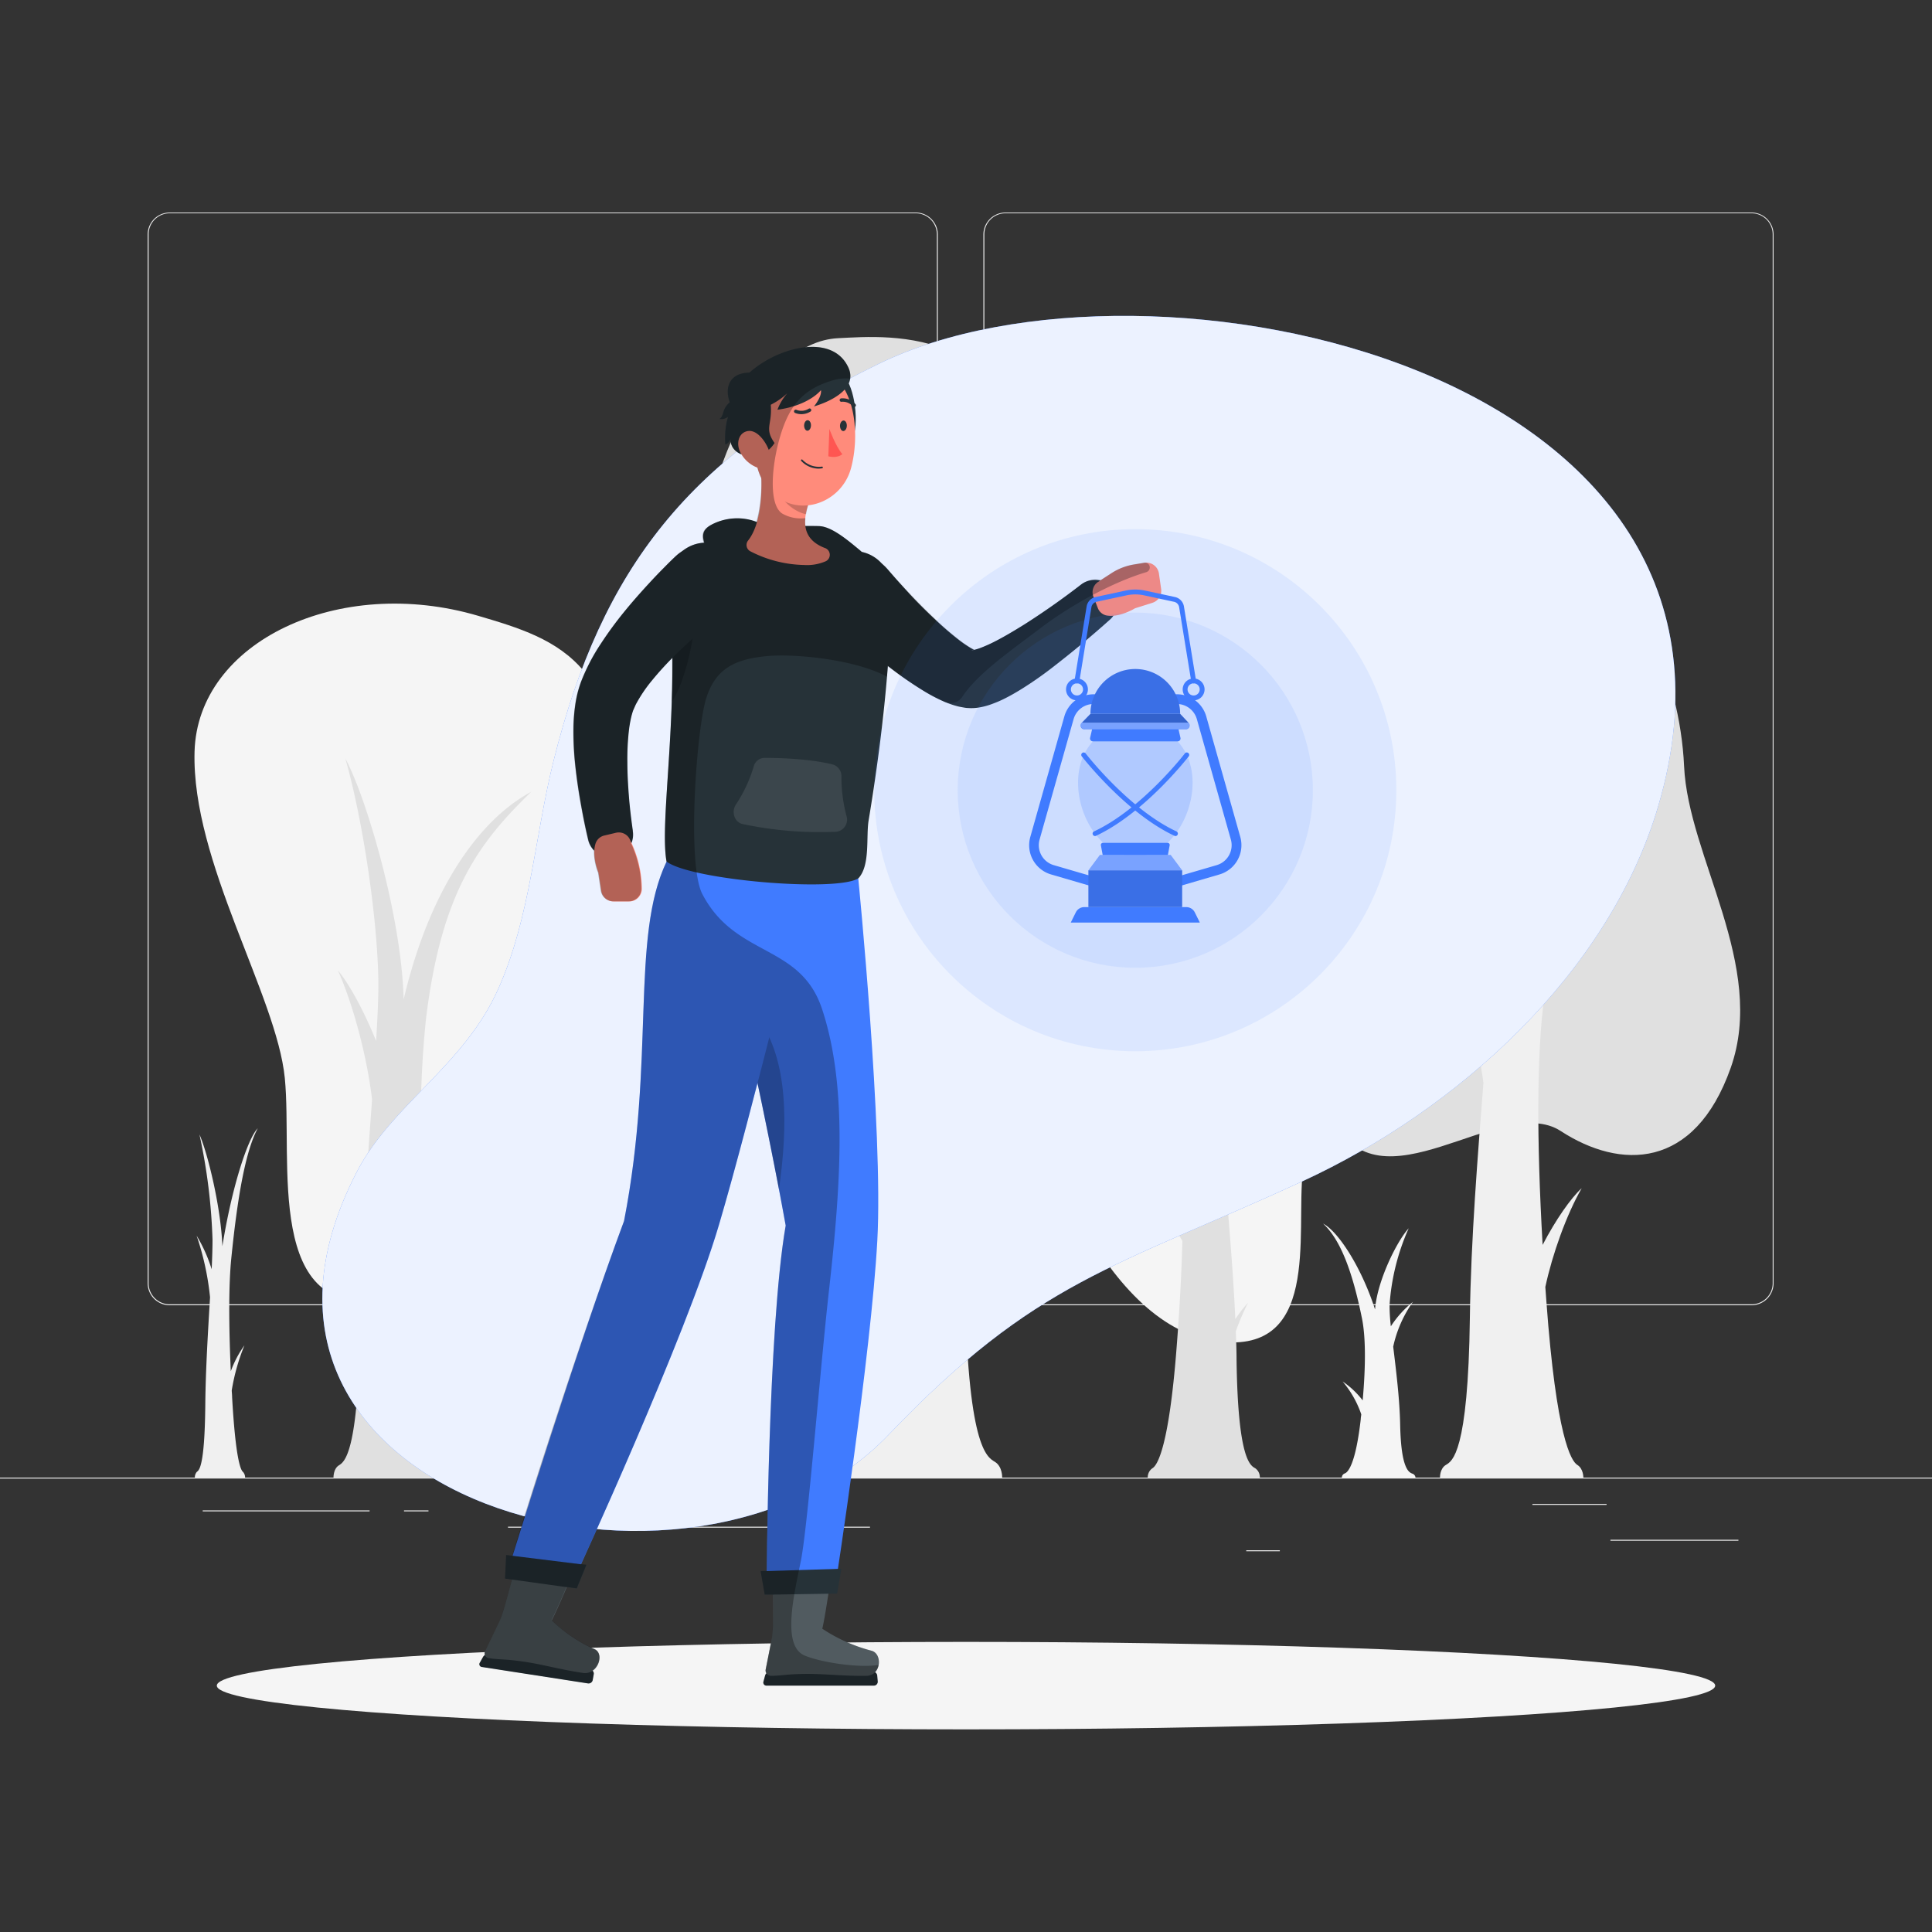 <svg xmlns="http://www.w3.org/2000/svg" viewBox="0 0 500 500"><rect x="0" y="0" width="500" height="500" fill="#333333" stroke="none"/><g id="background-complete"><rect y="382.4" width="500" height="0.25" style="fill:#ebebeb"></rect><rect x="416.78" y="398.49" width="33.12" height="0.25" style="fill:#ebebeb"></rect><rect x="322.53" y="401.21" width="8.69" height="0.25" style="fill:#ebebeb"></rect><rect x="396.59" y="389.21" width="19.19" height="0.25" style="fill:#ebebeb"></rect><rect x="52.46" y="390.89" width="43.19" height="0.25" style="fill:#ebebeb"></rect><rect x="104.56" y="390.89" width="6.33" height="0.25" style="fill:#ebebeb"></rect><rect x="131.47" y="395.11" width="93.68" height="0.25" style="fill:#ebebeb"></rect><path d="M237,337.8H43.91a5.71,5.71,0,0,1-5.7-5.71V60.66A5.71,5.71,0,0,1,43.91,55H237a5.71,5.71,0,0,1,5.71,5.71V332.09A5.71,5.71,0,0,1,237,337.8ZM43.91,55.2a5.46,5.46,0,0,0-5.45,5.46V332.09a5.46,5.46,0,0,0,5.45,5.46H237a5.47,5.47,0,0,0,5.46-5.46V60.66A5.47,5.47,0,0,0,237,55.2Z" style="fill:#ebebeb"></path><path d="M453.31,337.8H260.21a5.72,5.72,0,0,1-5.71-5.71V60.66A5.72,5.72,0,0,1,260.21,55h193.1A5.71,5.71,0,0,1,459,60.66V332.09A5.71,5.71,0,0,1,453.31,337.8ZM260.21,55.2a5.47,5.47,0,0,0-5.46,5.46V332.09a5.47,5.47,0,0,0,5.46,5.46h193.1a5.47,5.47,0,0,0,5.46-5.46V60.66a5.47,5.47,0,0,0-5.46-5.46Z" style="fill:#ebebeb"></path><path d="M62.86,380.9c-.56-.44-1.89-3.28-2.79-19.29,0-.59-.07-1.18-.1-1.76a53.48,53.48,0,0,1,3.29-11.68,27.91,27.91,0,0,0-3.53,6.71c-.57-12.77-.52-22.76.12-29.14C61.45,309.85,63.5,298,66.7,292c-2.63,2.73-6.72,15.33-9.15,30.53-.37-10.15-3.85-24.27-5.93-28.92A149.47,149.47,0,0,1,55,320.84c0,1.91-.07,4.53-.22,7.64a39.27,39.27,0,0,0-3.9-8.7,71.43,71.43,0,0,1,3.48,15.94c-.5,8.41-1.14,18.55-1.23,27.76-.15,16.09-1.61,17-2.17,17.42a2.13,2.13,0,0,0-.53,1.5h13A2.11,2.11,0,0,0,62.86,380.9Z" style="fill:#f0f0f0"></path><path d="M293.09,211.18c31.76-8.15,64,5.13,64.66,27S339,286.61,337.17,303.05,342,351.46,314,347s-48.15-52.23-52.28-89.38S274.67,215.91,293.09,211.18Z" style="fill:#f5f5f5"></path><path d="M324.88,380c-1.26-.72-4.51-2.15-4.86-28.05,0-2.44-.1-4.93-.19-7.43a65.52,65.52,0,0,1,3.16-7.37,32,32,0,0,0-3.29,4.23c-.53-11.72-1.56-23.73-2.43-34.11a88.39,88.39,0,0,1,7.79-25.66c-2.48,2.56-5.88,7.91-8.71,14-.35-5-.56-9.24-.5-12.3.25-12.21,3.47-31.45,7.53-43.84-4.78,7.69-12.85,31.48-13.3,47.89C304,265,292.47,251.43,281,246.12c11.58,9.84,20.4,19.51,24,45.08A174.35,174.35,0,0,1,306.11,316c-3.7-3.83-7.68-6.9-10.25-8.06A62,62,0,0,1,306,321.17c-.21,8.26-.71,17.56-1.51,27.77-2,25.76-5,30.33-6.26,31.05a2.82,2.82,0,0,0-1.19,2.41h29A2.82,2.82,0,0,0,324.88,380Z" style="fill:#e0e0e0"></path><path d="M216.93,87.52c-20.37,1-35.18,35.64-36.5,65s-26.75,64.5-15.07,97.52,35.69,32.89,55,20.36,59,27.27,73.75-4.31c22.34-47.68-20.89-81.07-24.06-132S230,86.9,216.93,87.52Z" style="fill:#e0e0e0"></path><path d="M214.92,378.31c2-1.22,6.76-9,10-52.7.12-1.61.23-3.21.34-4.8-2.25-10.56-6.81-23.34-11.74-31.92,3.48,3.19,8.41,10.2,12.61,18.33,2-34.87,1.84-62.17-.45-79.59-5.7-43.4-13-75.8-24.42-92.16,9.37,7.47,24,41.88,32.65,83.39,1.33-27.73,13.72-66.3,21.14-79-6.47,21-11.6,53.68-12,74.4-.1,5.2.24,12.36.8,20.87,4.52-10.36,9.94-19.44,13.91-23.78-5.8,12-10.72,29.84-12.44,43.53,1.8,23,4.07,50.69,4.39,75.84.55,43.94,5.74,46.37,7.75,47.59s1.9,4.09,1.9,4.09H213S212.91,379.53,214.92,378.31Z" style="fill:#f0f0f0"></path><path d="M406.6,146.2c16.31.79,28.18,28.55,29.24,52.07s21.42,51.67,12.06,78.11-28.58,26.36-44,16.32-47.22,21.84-59.07-3.45c-17.9-38.2,16.73-64.94,19.27-105.72S396.1,145.7,406.6,146.2Z" style="fill:#e0e0e0"></path><path d="M408.21,379.12c-1.61-1-5.42-7.19-8-42.21-.1-1.29-.19-2.57-.28-3.84,1.81-8.46,5.46-18.7,9.41-25.57-2.79,2.55-6.74,8.17-10.11,14.68-1.61-27.93-1.47-49.8.37-63.75,4.56-34.76,10.42-60.72,19.56-73.82-7.51,6-19.2,33.54-26.16,66.8-1.06-22.22-11-53.11-16.93-63.28,5.18,16.84,9.3,43,9.62,59.59.08,4.17-.19,9.9-.64,16.72-3.62-8.3-8-15.57-11.14-19.05,4.65,9.62,8.58,23.9,10,34.87-1.44,18.41-3.25,40.6-3.51,60.74-.45,35.2-4.6,37.15-6.21,38.12s-1.52,3.28-1.52,3.28h37.1S409.82,380.1,408.21,379.12Z" style="fill:#f0f0f0"></path><path d="M348.05,381.31c.83-.32,2.78-2.39,4.11-14,0-.43.1-.85.14-1.27a26.24,26.24,0,0,0-4.83-8.51,22.28,22.28,0,0,1,5.19,4.89c.83-9.29.76-16.56-.18-21.21-2.35-11.55-5.36-20.19-10.06-24.54,3.86,2,9.87,11.15,13.44,22.21.55-7.39,5.65-17.66,8.71-21a58.23,58.23,0,0,0-4.95,19.81,46.81,46.81,0,0,0,.33,5.56,26.7,26.7,0,0,1,5.72-6.33,31.5,31.5,0,0,0-5.11,11.59c.74,6.13,1.67,13.51,1.8,20.2.23,11.71,2.37,12.36,3.19,12.68a1.15,1.15,0,0,1,.78,1.09H347.27A1.15,1.15,0,0,1,348.05,381.31Z" style="fill:#f5f5f5"></path><path d="M123.75,159.37c-36-10.62-72.61,6.68-73.4,35.16s21.26,63.1,23.36,84.5S68.2,342.09,100,336.23s54.66-68.05,59.35-116.44S144.65,165.53,123.75,159.37Z" style="fill:#f5f5f5"></path><path d="M87.66,379.26c1.43-.93,5.12-2.8,5.52-36.53,0-3.19.11-6.42.21-9.69a92,92,0,0,0-3.58-9.59A40.73,40.73,0,0,1,93.54,329c.6-15.27,1.77-30.91,2.75-44.44-1.22-10.51-4.72-24.2-8.84-33.42,2.82,3.34,6.68,10.31,9.89,18.26.4-6.53.64-12,.57-16-.29-15.91-3.94-41-8.54-57.11,5.42,10,14.58,41,15.09,62.38,6.85-29.16,20-46.81,33-53.73-13.15,12.82-23.16,25.41-27.21,58.72a260.56,260.56,0,0,0-1.3,32.28c4.2-5,8.73-9,11.64-10.5a80.87,80.87,0,0,0-11.53,17.27c.25,10.75.82,22.86,1.73,36.16,2.29,33.56,5.67,39.52,7.1,40.45s1.35,3.14,1.35,3.14H86.31S86.23,380.19,87.66,379.26Z" style="fill:#e0e0e0"></path><path d="M172.58,380.57c.62-.55,2.08-4,3.07-23.58,0-.73.07-1.44.11-2.15a71.58,71.58,0,0,0-3.62-14.29,36.39,36.39,0,0,1,3.89,8.2c.62-15.6.56-27.82-.14-35.62-1.76-19.42-4-33.92-7.52-41.24,2.89,3.34,7.38,18.74,10,37.32.41-12.41,4.22-29.67,6.51-35.35a202.15,202.15,0,0,0-3.7,33.29c0,2.33.07,5.53.25,9.34a50.39,50.39,0,0,1,4.27-10.64,95.9,95.9,0,0,0-3.82,19.48c.55,10.29,1.25,22.69,1.35,33.94.17,19.67,1.77,20.75,2.38,21.3a2.78,2.78,0,0,1,.59,1.83H172A2.78,2.78,0,0,1,172.58,380.57Z" style="fill:#e6e6e6"></path></g><g id="background-simple"><path d="M230.05,371.23c38.12-39.92,58.36-43.07,107.14-65.57,39.87-18.4,79.07-53.58,91.91-96.88,33.82-114-132.2-148.46-201.66-114.63-48.91,23.82-71.63,52.64-84.16,102.69-4.87,19.47-6,40.46-14.29,59-8.87,20-27.56,29.9-36.65,47.45C48.28,388.37,179.24,424.45,230.05,371.23Z" style="fill:#407BFF"></path><path d="M230.05,371.23c38.12-39.92,58.36-43.07,107.14-65.57,39.87-18.4,79.07-53.58,91.91-96.88,33.82-114-132.2-148.46-201.66-114.63-48.91,23.82-71.63,52.64-84.16,102.69-4.87,19.47-6,40.46-14.29,59-8.87,20-27.56,29.9-36.65,47.45C48.28,388.37,179.24,424.45,230.05,371.23Z" style="fill:#fff;opacity:0.9"></path></g><g id="Shadow"><ellipse id="path" cx="250" cy="436.24" rx="193.89" ry="11.32" style="fill:#f5f5f5"></ellipse></g><g id="Character"><path d="M229.65,147.26c.87,1,1.91,2.21,2.9,3.31s2,2.21,3,3.31c2,2.16,4.15,4.28,6.28,6.28a81.49,81.49,0,0,0,6.38,5.51,30.64,30.64,0,0,0,2.92,2c.43.26.75.4.92.51s0,0,0,0v0s-.13,0-.18,0c-.31,0-.41,0-.4.05a1.92,1.92,0,0,0,.83-.09,14.62,14.62,0,0,0,1.53-.49,38,38,0,0,0,3.61-1.62c2.49-1.27,5-2.78,7.57-4.37,5-3.17,10.1-6.76,14.83-10.43l.07-.05a5.89,5.89,0,0,1,7.54,9c-2.44,2.2-4.82,4.24-7.29,6.31s-5,4.08-7.54,6.06-5.26,3.9-8.18,5.73c-1.47.91-3,1.8-4.72,2.65a30.27,30.27,0,0,1-2.82,1.2,17.73,17.73,0,0,1-3.73,1,12.17,12.17,0,0,1-2.72.1c-.25,0-.6-.05-.77-.08l-.57-.1c-.37-.07-.79-.14-1.12-.22a23.76,23.76,0,0,1-3.44-1.16,43.85,43.85,0,0,1-5.19-2.68,94.94,94.94,0,0,1-8.5-5.8c-2.66-2-5.2-4.07-7.7-6.16q-1.87-1.56-3.72-3.16c-1.24-1.09-2.41-2.12-3.71-3.31l0,0a9.63,9.63,0,0,1,13.08-14.15C229.1,146.66,229.4,147,229.65,147.26Z" style="fill:#263238"></path><path d="M284.18,150.6l3.46-2.24a15.36,15.36,0,0,1,5.8-2.25l2.73-.45a3.27,3.27,0,0,1,3.76,2.76l.57,4a3.26,3.26,0,0,1-2.25,3.58l-4.5,1.42s-4,2.47-7.35,1.87a3.08,3.08,0,0,1-2.28-1.92L283,154.47A3.18,3.18,0,0,1,284.18,150.6Z" style="fill:#ff8b7b"></path><path d="M203.34,317.19c-7.29-40.42-19.93-93.25-19.93-93.25l38.71,3.4s6.49,65.37,4.93,93.71c-1.61,29.47-10.8,89-10.8,89H198.4S198.72,343.65,203.34,317.19Z" style="fill:#407BFF"></path><path d="M196.3,263.68c7.77,10.64,7.63,27.86,5.29,44.14-2.67-14-5.79-28.91-8.69-42.17-.23-1.54-.46-3-.69-4.47Z" style="opacity:0.2"></path><path d="M198.38,436.24h27.78a1,1,0,0,0,1-1.06l-.13-1.55a1.12,1.12,0,0,0-1.1-1H199.3a1.4,1.4,0,0,0-1.29,1l-.42,1.55A.8.8,0,0,0,198.38,436.24Z" style="fill:#263238"></path><path d="M199.81,423.76l-1.65,8.31a1.38,1.38,0,0,0,1.38,1.63c2.64,0,3.89-.42,8.5-.49,5.39-.08,9.89.59,16.21.49,3.83-.06,4.19-5.7,1.31-6.49a42.5,42.5,0,0,1-12.75-5.7c.72-3,2-11.82,2-11.82L200,409.35S200.35,419.41,199.81,423.76Z" style="fill:#263238"></path><path d="M199.81,423.76l-1.65,8.31a1.38,1.38,0,0,0,1.38,1.63c2.64,0,3.89-.42,8.5-.49,5.39-.08,9.89.59,16.21.49,3.83-.06,4.19-5.7,1.31-6.49a42.5,42.5,0,0,1-12.75-5.7c.72-3,2-11.82,2-11.82L200,409.35S200.35,419.41,199.81,423.76Z" style="fill:#fff;opacity:0.2"></path><path d="M124.71,431.42l27.44,4.25a1.1,1.1,0,0,0,1.25-.88l.27-1.52a1,1,0,0,0-.84-1.14l-26.29-4.07a1.59,1.59,0,0,0-1.53.76l-.81,1.45A.72.72,0,0,0,124.71,431.42Z" style="fill:#263238"></path><path d="M129.34,419.51l-3.77,7.82a1.22,1.22,0,0,0,.94,1.8c2.6.41,3.94.19,8.52.83,5.35.74,9.62,2.08,15.89,3,3.8.52,5.61-4.91,3-6.11a37.92,37.92,0,0,1-11.13-7.49c1.49-2.83,5-11.19,5-11.19l-14.48-2.59S131,415.36,129.34,419.51Z" style="fill:#263238"></path><path d="M129.34,419.51l-3.77,7.82a1.22,1.22,0,0,0,.94,1.8c2.6.41,3.94.19,8.52.83,5.35.74,9.62,2.08,15.89,3,3.8.52,5.61-4.91,3-6.11a37.92,37.92,0,0,1-11.13-7.49c1.49-2.83,5-11.19,5-11.19l-14.48-2.59S131,415.36,129.34,419.51Z" style="fill:#fff;opacity:0.2"></path><polygon points="216.66 412.42 197.91 412.71 196.85 406.64 217.75 405.99 216.66 412.42" style="fill:#263238"></polygon><path d="M161.5,316c8.15-41.88,1.59-73.26,11-93l37.17,3.27S194.31,289.09,186.08,317c-8.55,29-37.12,90.93-37.12,90.93l-17.19-2.45S149.43,348.41,161.5,316Z" style="fill:#407BFF"></path><polygon points="149.29 411.12 130.7 408.54 130.99 402.44 151.79 405.01 149.29 411.12" style="fill:#263238"></polygon><path d="M222.65,142.5c-3.2-2.65-7.33-6.19-10.62-6.34s-12.86.26-16.56-1.23a14.17,14.17,0,0,0-11.3.84c-3,1.63-2.6,3.51-.78,7.47-1.82,3.64,1.75,14.94,9.68,16.5S231,149.38,222.65,142.5Z" style="fill:#263238"></path><path d="M181.79,140.48a133.88,133.88,0,0,1,41.33,2.39,9.58,9.58,0,0,1,7.5,9.29c0,9.87-.77,29.78-5.82,60.15-.7,4.18.48,11.63-2.65,15-5.83,3.65-43.51.42-49.65-4.35-1.94-10.84,3.56-39.61.67-72.1A9.59,9.59,0,0,1,181.79,140.48Z" style="fill:#263238"></path><path d="M216.43,215.26a96.61,96.61,0,0,1-24.25-2c-2.12-.46-3-3.22-1.68-5.11a36.59,36.59,0,0,0,4.57-9.83,2.93,2.93,0,0,1,2.74-2.18c3.77,0,11.75.21,17.71,1.71a3.11,3.11,0,0,1,2.24,3.07,39,39,0,0,0,1.3,10.19A3.17,3.17,0,0,1,216.43,215.26Z" style="fill:#fff;opacity:0.1"></path><path d="M174,166.25l5.59-5.57c.37,3.14-2.21,15.91-5.72,20.94C174,176.72,174.09,171.58,174,166.25Z" style="opacity:0.2"></path><path d="M196.61,117.71c.75,6.19,1.08,17-3,22.18a1.84,1.84,0,0,0,.57,2.78,31.56,31.56,0,0,0,13.9,3.55,12.11,12.11,0,0,0,5.69-1,1.86,1.86,0,0,0-.35-3.42c-6.33-2.46-5.59-7.63-3.83-12.46Z" style="fill:#ff8b7b"></path><path d="M201.91,122.47l7.71,6.9a19.93,19.93,0,0,0-1,3.7c-3.09-.55-7.11-3.92-7.17-6.95A9.49,9.49,0,0,1,201.91,122.47Z" style="opacity:0.2"></path><path d="M218.94,98c2.5,3.43,3.66,13.14,1.05,16.92C217.49,109.6,214.34,99.55,218.94,98Z" style="fill:#263238"></path><path d="M195,107.49c.21,9.23-.13,14.65,4.35,19.52,6.74,7.32,18.29,3.44,20.85-5.7,2.3-8.22,1.57-21.94-7.33-25.87A12.73,12.73,0,0,0,195,107.49Z" style="fill:#ff8b7b"></path><path d="M199.22,102.75c1.23,7.15-1.8,7.58,1.23,11.9a8.29,8.29,0,0,1-5.15,3.63s-6.25,0-6.25-4.63a2.43,2.43,0,0,1-1.34,1.4s-.73-8,2.7-9.92C193.38,107.47,199.22,102.75,199.22,102.75Z" style="fill:#263238"></path><path d="M219.58,95.18c2.57,5.71-5.48,9-8.92,10,2.24-2.87,1.79-4.2,1.79-4.2s-3,3.94-11.25,5.06a14.19,14.19,0,0,1,3.35-5.12s-4.41,5.59-13.51,5.94c-2.92-1.37-5.25-10.26,2.92-10.42C201.35,89.78,215.51,86.12,219.58,95.18Z" style="fill:#263238"></path><path d="M189.66,103.51c-3.14,2.12-2,3.75-3.43,4.9,2.1.5,3.94-2.4,3.94-2.4Z" style="fill:#263238"></path><path d="M191.71,117.28a8.22,8.22,0,0,0,4.69,3.87c2.53.74,3.57-1.78,2.67-4.41-.81-2.36-3.1-5.6-5.55-5.18S190.39,114.94,191.71,117.28Z" style="fill:#ff8b7b"></path><path d="M208.1,110.08c0,.75.35,1.37.84,1.39s.91-.58.94-1.33-.35-1.37-.84-1.39S208.13,109.33,208.1,110.08Z" style="fill:#263238"></path><path d="M217.39,110.16c0,.75.34,1.37.83,1.39s.92-.59.94-1.34-.34-1.37-.83-1.38S217.41,109.41,217.39,110.16Z" style="fill:#263238"></path><path d="M214.64,111s1.55,4.38,3.35,6.53c-1.38,1.2-3.62.56-3.62.56Z" style="fill:#ff5652"></path><path d="M211.82,121.28a6.19,6.19,0,0,1-4.47-2,.22.22,0,0,1,0-.31.21.21,0,0,1,.31,0,5.91,5.91,0,0,0,5.06,1.79.22.22,0,0,1,.24.19.23.23,0,0,1-.2.25A8.28,8.28,0,0,1,211.82,121.28Z" style="fill:#263238"></path><path d="M209.73,105.76a.33.33,0,0,1,.16.15.43.43,0,0,1-.15.6,4.39,4.39,0,0,1-4,.35.44.44,0,0,1,.39-.79h0a3.53,3.53,0,0,0,3.19-.31A.43.43,0,0,1,209.73,105.76Z" style="fill:#263238"></path><path d="M221.13,105.33a.46.46,0,0,1-.39-.14,3.45,3.45,0,0,0-2.93-1.21.44.44,0,0,1-.5-.37.45.45,0,0,1,.37-.51,4.35,4.35,0,0,1,3.72,1.5.44.44,0,0,1-.27.73Z" style="fill:#263238"></path><path d="M187.37,158.62c-.46.33-1.08.81-1.63,1.24l-1.69,1.36c-1.13.91-2.25,1.85-3.35,2.8-2.21,1.9-4.33,3.88-6.35,5.9a82.57,82.57,0,0,0-5.63,6.2,37.22,37.22,0,0,0-4.17,6.2c-.22.48-.44,1-.61,1.37s-.34,1-.49,1.54a31.19,31.19,0,0,0-.67,3.71,65.14,65.14,0,0,0-.41,8.39c0,2.9.17,5.85.4,8.8s.61,6,1,8.78l0,.14a5.88,5.88,0,0,1-11.54,2.24c-.78-3.27-1.38-6.33-1.94-9.52s-1.05-6.38-1.39-9.66a79.57,79.57,0,0,1-.47-10.13,46.46,46.46,0,0,1,.45-5.49c.14-1,.32-2,.57-3a31.24,31.24,0,0,1,.92-3,50.84,50.84,0,0,1,5.09-9.82,97.08,97.08,0,0,1,6-8.22c2.1-2.59,4.28-5.05,6.5-7.46q1.66-1.81,3.39-3.57l1.74-1.76c.61-.59,1.15-1.13,1.87-1.8l.17-.15a9.64,9.64,0,0,1,13.1,14.14A10.77,10.77,0,0,1,187.37,158.62Z" style="fill:#263238"></path><path d="M154.15,218.23a3.12,3.12,0,0,1,2.26-2l3-.71a3.18,3.18,0,0,1,3.64,1.8l.56,1.24A28.5,28.5,0,0,1,166.11,230h0a3.28,3.28,0,0,1-3.31,3.3l-4,0a3.25,3.25,0,0,1-3.19-2.77l-.71-4.67S153.06,221.42,154.15,218.23Z" style="fill:#ff8b7b"></path><path d="M124.2,430.27l.8-1.44a1.62,1.62,0,0,1,.5-.51,1.28,1.28,0,0,1,.06-1l3.78-7.82a107.07,107.07,0,0,0,3.14-10.72l-1.78-.24.29-6.11,1.6.2C136.12,390.47,151,344.17,161.5,316c8.15-41.88,1.59-73.26,11-93h0c-1.29-7.24.74-22.53,1.37-41.58,0-.88,0-1.79.07-2.69l0-1.33,0-1.78c0-1,0-2.07,0-3.13v-2.21c-1.89,1.92-3.7,3.88-5.29,5.86a36.32,36.32,0,0,0-4.18,6.2c-.22.48-.44.94-.61,1.37s-.34,1-.49,1.54a33.35,33.35,0,0,0-.67,3.71,67,67,0,0,0-.42,8.39c0,2.89.18,5.85.41,8.81s.61,6,1,8.77l0,.17a5.91,5.91,0,0,1-.4,3.1l.19.43a28.39,28.39,0,0,1,2.49,11.33v0a3.27,3.27,0,0,1-3.31,3.3l-4,0a3.24,3.24,0,0,1-3.19-2.77l-.71-4.66a15,15,0,0,1-1.06-5.73,5.71,5.71,0,0,1-1.54-2.76c-.78-3.27-1.37-6.33-1.95-9.53s-1-6.36-1.38-9.64a83.78,83.78,0,0,1-.47-10.14,46.46,46.46,0,0,1,.45-5.49q.21-1.44.57-3c.26-1.06.58-2,.92-3a50.8,50.8,0,0,1,5.08-9.82,96,96,0,0,1,6-8.21c2.1-2.6,4.28-5.06,6.49-7.47,1.12-1.21,2.24-2.4,3.4-3.57l1.74-1.76c.61-.59,1.15-1.13,1.87-1.8l.21-.19a7.79,7.79,0,0,1,.88-.71c.13-.1.29-.19.44-.29a9.61,9.61,0,0,1,5.24-2.21l.47,0c-.67-2.17-.31-3.5,1.91-4.68,3.17-1.68,7.94-2.39,11.71-.66l0,0A38.64,38.64,0,0,0,197,123.76a15.45,15.45,0,0,1-1-2.75,8.31,8.31,0,0,1-4.09-3.42,4.13,4.13,0,0,1-2.85-3.94,2.43,2.43,0,0,1-1.34,1.4,20.32,20.32,0,0,1,.7-7.18,2.83,2.83,0,0,1-2.18.55c1.28-1,.5-2.47,2.64-4.32-1.22-3.1-.68-7.57,5.08-7.67,7.4-6.65,21.56-10.31,25.63-1.26A4.9,4.9,0,0,1,220,98a11,11,0,0,0-4.22.36c-8,2.26-11.46,6.66-13.78,14.27s-3.18,17.92.43,20.27a9.62,9.62,0,0,0,6,1.19c0,.35-.05.68-.05,1a9.42,9.42,0,0,0,.06,1.06c1.47,0,2.74,0,3.58,0,3.29.13,7.41,3.67,10.62,6.32.13.12.24.24.35.36l.12,0a9.77,9.77,0,0,1,5.1,3,9.17,9.17,0,0,1,1.42,1.37c1.83,2.15,3.93,4.45,6,6.62s4.15,4.28,6.28,6.28a82,82,0,0,0,6.38,5.52,33.8,33.8,0,0,0,2.91,2c.43.26.76.4.93.51s0,0,0,0v0l.25,0c.44-.12,1-.28,1.54-.49a39.2,39.2,0,0,0,3.6-1.63c2.49-1.26,5-2.77,7.57-4.36,5-3.17,10.1-6.76,14.83-10.43l.08-.06a5.9,5.9,0,0,1,4.89-1.06l2.78-1.79a15.09,15.09,0,0,1,5.78-2.24l2.74-.46h0a1.26,1.26,0,0,1,.48,2.46c-8.48,2.52-19.36,8.38-27.45,14.53s-16.16,11.7-20.17,17.72a3.6,3.6,0,0,1-4.38,1.37l-.08,0a41.71,41.71,0,0,1-5.19-2.66,99.39,99.39,0,0,1-8.5-5.81c-.39-.29-.76-.59-1.13-.88-.08.91-.15,1.84-.22,2.79-8.07-4.42-23.8-6.06-31.3-5.31-7.85.79-13.1,3.07-15.54,11.09s-5,42.67-.95,50.46c8.6,16.52,25.38,12.74,31,29.8,6.5,19.67,4.95,44.67,1.78,72.81-2.29,20.26-5.49,61.17-7.28,70s-5,22,1,24.48c4,1.68,13.63,3.27,19.09,2.43a3.69,3.69,0,0,1-.94,1.89,1.07,1.07,0,0,1,.56.83l.13,1.55a1,1,0,0,1-1,1.06H198.38a.79.79,0,0,1-.78-1.06l.41-1.55a1.22,1.22,0,0,1,.35-.57,1.36,1.36,0,0,1-.2-1l1.65-8.3a101,101,0,0,0,.29-11.08l-2.2,0-1.06-6.08,1.6-.05c.13-14,.91-66.57,4.89-89.39-.55-3.08-1.13-6.23-1.74-9.42-1.72-9-3.64-18.41-5.55-27.49-3.55,13.72-7.16,27.23-10,36.72-7.39,25.08-29.89,75.23-35.69,87.83l1.41.16-2.51,6.12-2.65-.37c-1.15,2.7-2.92,6.76-3.87,8.56a37.45,37.45,0,0,0,11.13,7.49c2,.91,1.44,4.22-.57,5.57a1,1,0,0,1,.34.9l-.27,1.53a1.09,1.09,0,0,1-1.23.88l-27.46-4.26A.72.72,0,0,1,124.2,430.27Zm127.9-262a1,1,0,0,0-.17,0c-.32,0-.41,0-.4.05S251.78,168.3,252.1,168.23Z" style="opacity:0.3"></path><circle cx="293.81" cy="204.5" r="67.56" style="fill:#407BFF;opacity:0.09"></circle><circle cx="293.81" cy="204.5" r="45.96" style="fill:#407BFF;opacity:0.09"></circle><path d="M293.81,232.62a1.06,1.06,0,0,1-.35-.05L272,226.3a7.88,7.88,0,0,1-5.36-9.69l8.81-31.2a7.88,7.88,0,0,1,7.57-5.73H304.6a7.89,7.89,0,0,1,7.58,5.73l8.81,31.2a7.89,7.89,0,0,1-5.37,9.69l-21.45,6.27A1.12,1.12,0,0,1,293.81,232.62ZM283,182.19a5.39,5.39,0,0,0-5.15,3.9l-8.81,31.2a5.37,5.37,0,0,0,3.65,6.6l21.1,6.16,21.11-6.16a5.38,5.38,0,0,0,3.65-6.6l-8.81-31.2a5.39,5.39,0,0,0-5.16-3.9Z" style="fill:#407BFF"></path><path d="M279,202.57c0,9.49,6.64,19.12,14.82,19.12s14.82-9.63,14.82-19.12S302,187.3,293.81,187.3,279,193.07,279,202.57Z" style="fill:#407BFF;opacity:0.2"></path><path d="M293.81,173.14a11.61,11.61,0,0,1,11.61,11.6H282.21A11.6,11.6,0,0,1,293.81,173.14Z" style="fill:#407BFF"></path><path d="M293.81,173.14a11.61,11.61,0,0,1,11.61,11.6H282.21A11.6,11.6,0,0,1,293.81,173.14Z" style="opacity:0.1"></path><path d="M280.78,188.75h26.07a1,1,0,0,0,.73-1.71l-2.16-2.3H282.21L280,187A1,1,0,0,0,280.78,188.75Z" style="fill:#407BFF"></path><polyline points="307.58 187.04 305.42 184.75 282.21 184.75 280.04 187.04" style="opacity:0.2"></polyline><path d="M280,187h27.54a1,1,0,0,1-.73,1.71H280.78A1,1,0,0,1,280,187Z" style="fill:#fff;opacity:0.3"></path><path d="M282.87,191.87h21.89a.76.76,0,0,0,.74-.93l-.5-2.19H282.63l-.51,2.19A.76.76,0,0,0,282.87,191.87Z" style="fill:#407BFF"></path><polygon points="281.69 225.26 305.94 225.26 302.96 221.26 284.66 221.26 281.69 225.26" style="fill:#407BFF"></polygon><polygon points="281.69 225.26 305.94 225.26 302.96 221.26 284.66 221.26 281.69 225.26" style="fill:#fff;opacity:0.3"></polygon><path d="M277.11,238.76h33.41l-1.32-2.66a2.45,2.45,0,0,0-2.18-1.34H280.61a2.43,2.43,0,0,0-2.18,1.34Z" style="fill:#407BFF"></path><path d="M302.18,218.13H285.44a.54.54,0,0,0-.53.64l.46,2.49h16.88l.46-2.49A.54.54,0,0,0,302.18,218.13Z" style="fill:#407BFF"></path><rect x="281.69" y="225.26" width="24.26" height="9.5" transform="translate(587.63 460.01) rotate(180)" style="fill:#407BFF"></rect><rect x="281.69" y="225.26" width="24.26" height="9.5" transform="translate(587.63 460.01) rotate(180)" style="opacity:0.1"></rect><path d="M283.4,216.37a.62.62,0,0,1-.57-.37.61.61,0,0,1,.3-.83c12.32-5.74,23.4-20,23.51-20.19a.63.63,0,0,1,.88-.11.62.62,0,0,1,.12.88c-.12.15-11.38,14.68-24,20.56A.62.62,0,0,1,283.4,216.37Z" style="fill:#407BFF"></path><path d="M304.23,216.37a.66.66,0,0,1-.27-.06c-12.6-5.88-23.86-20.41-24-20.56a.63.63,0,0,1,.11-.88.64.64,0,0,1,.89.11c.11.15,11.19,14.45,23.51,20.19a.62.62,0,0,1,.3.83A.63.63,0,0,1,304.23,216.37Z" style="fill:#407BFF"></path><path d="M308.91,181.25a2.83,2.83,0,1,1,2.83-2.83A2.83,2.83,0,0,1,308.91,181.25Zm0-4.4a1.57,1.57,0,1,0,1.57,1.57A1.57,1.57,0,0,0,308.91,176.85Z" style="fill:#407BFF"></path><path d="M278.71,181.25a2.83,2.83,0,1,1,2.84-2.83A2.83,2.83,0,0,1,278.71,181.25Zm0-4.4a1.57,1.57,0,1,0,1.58,1.57A1.57,1.57,0,0,0,278.71,176.85Z" style="fill:#407BFF"></path><path d="M308.91,176.85a.63.63,0,0,1-.62-.53l-3.13-19.18a1.7,1.7,0,0,0-1.34-1.4l-7.71-1.66a10.76,10.76,0,0,0-4.59,0l-7.72,1.66a1.72,1.72,0,0,0-1.34,1.4l-3.12,19.18a.63.63,0,0,1-1.25-.2l3.13-19.18a3,3,0,0,1,2.32-2.43l7.71-1.66a12,12,0,0,1,5.12,0l7.72,1.66a3,3,0,0,1,2.31,2.43l3.13,19.18a.63.63,0,0,1-.52.72Z" style="fill:#407BFF"></path></g></svg>